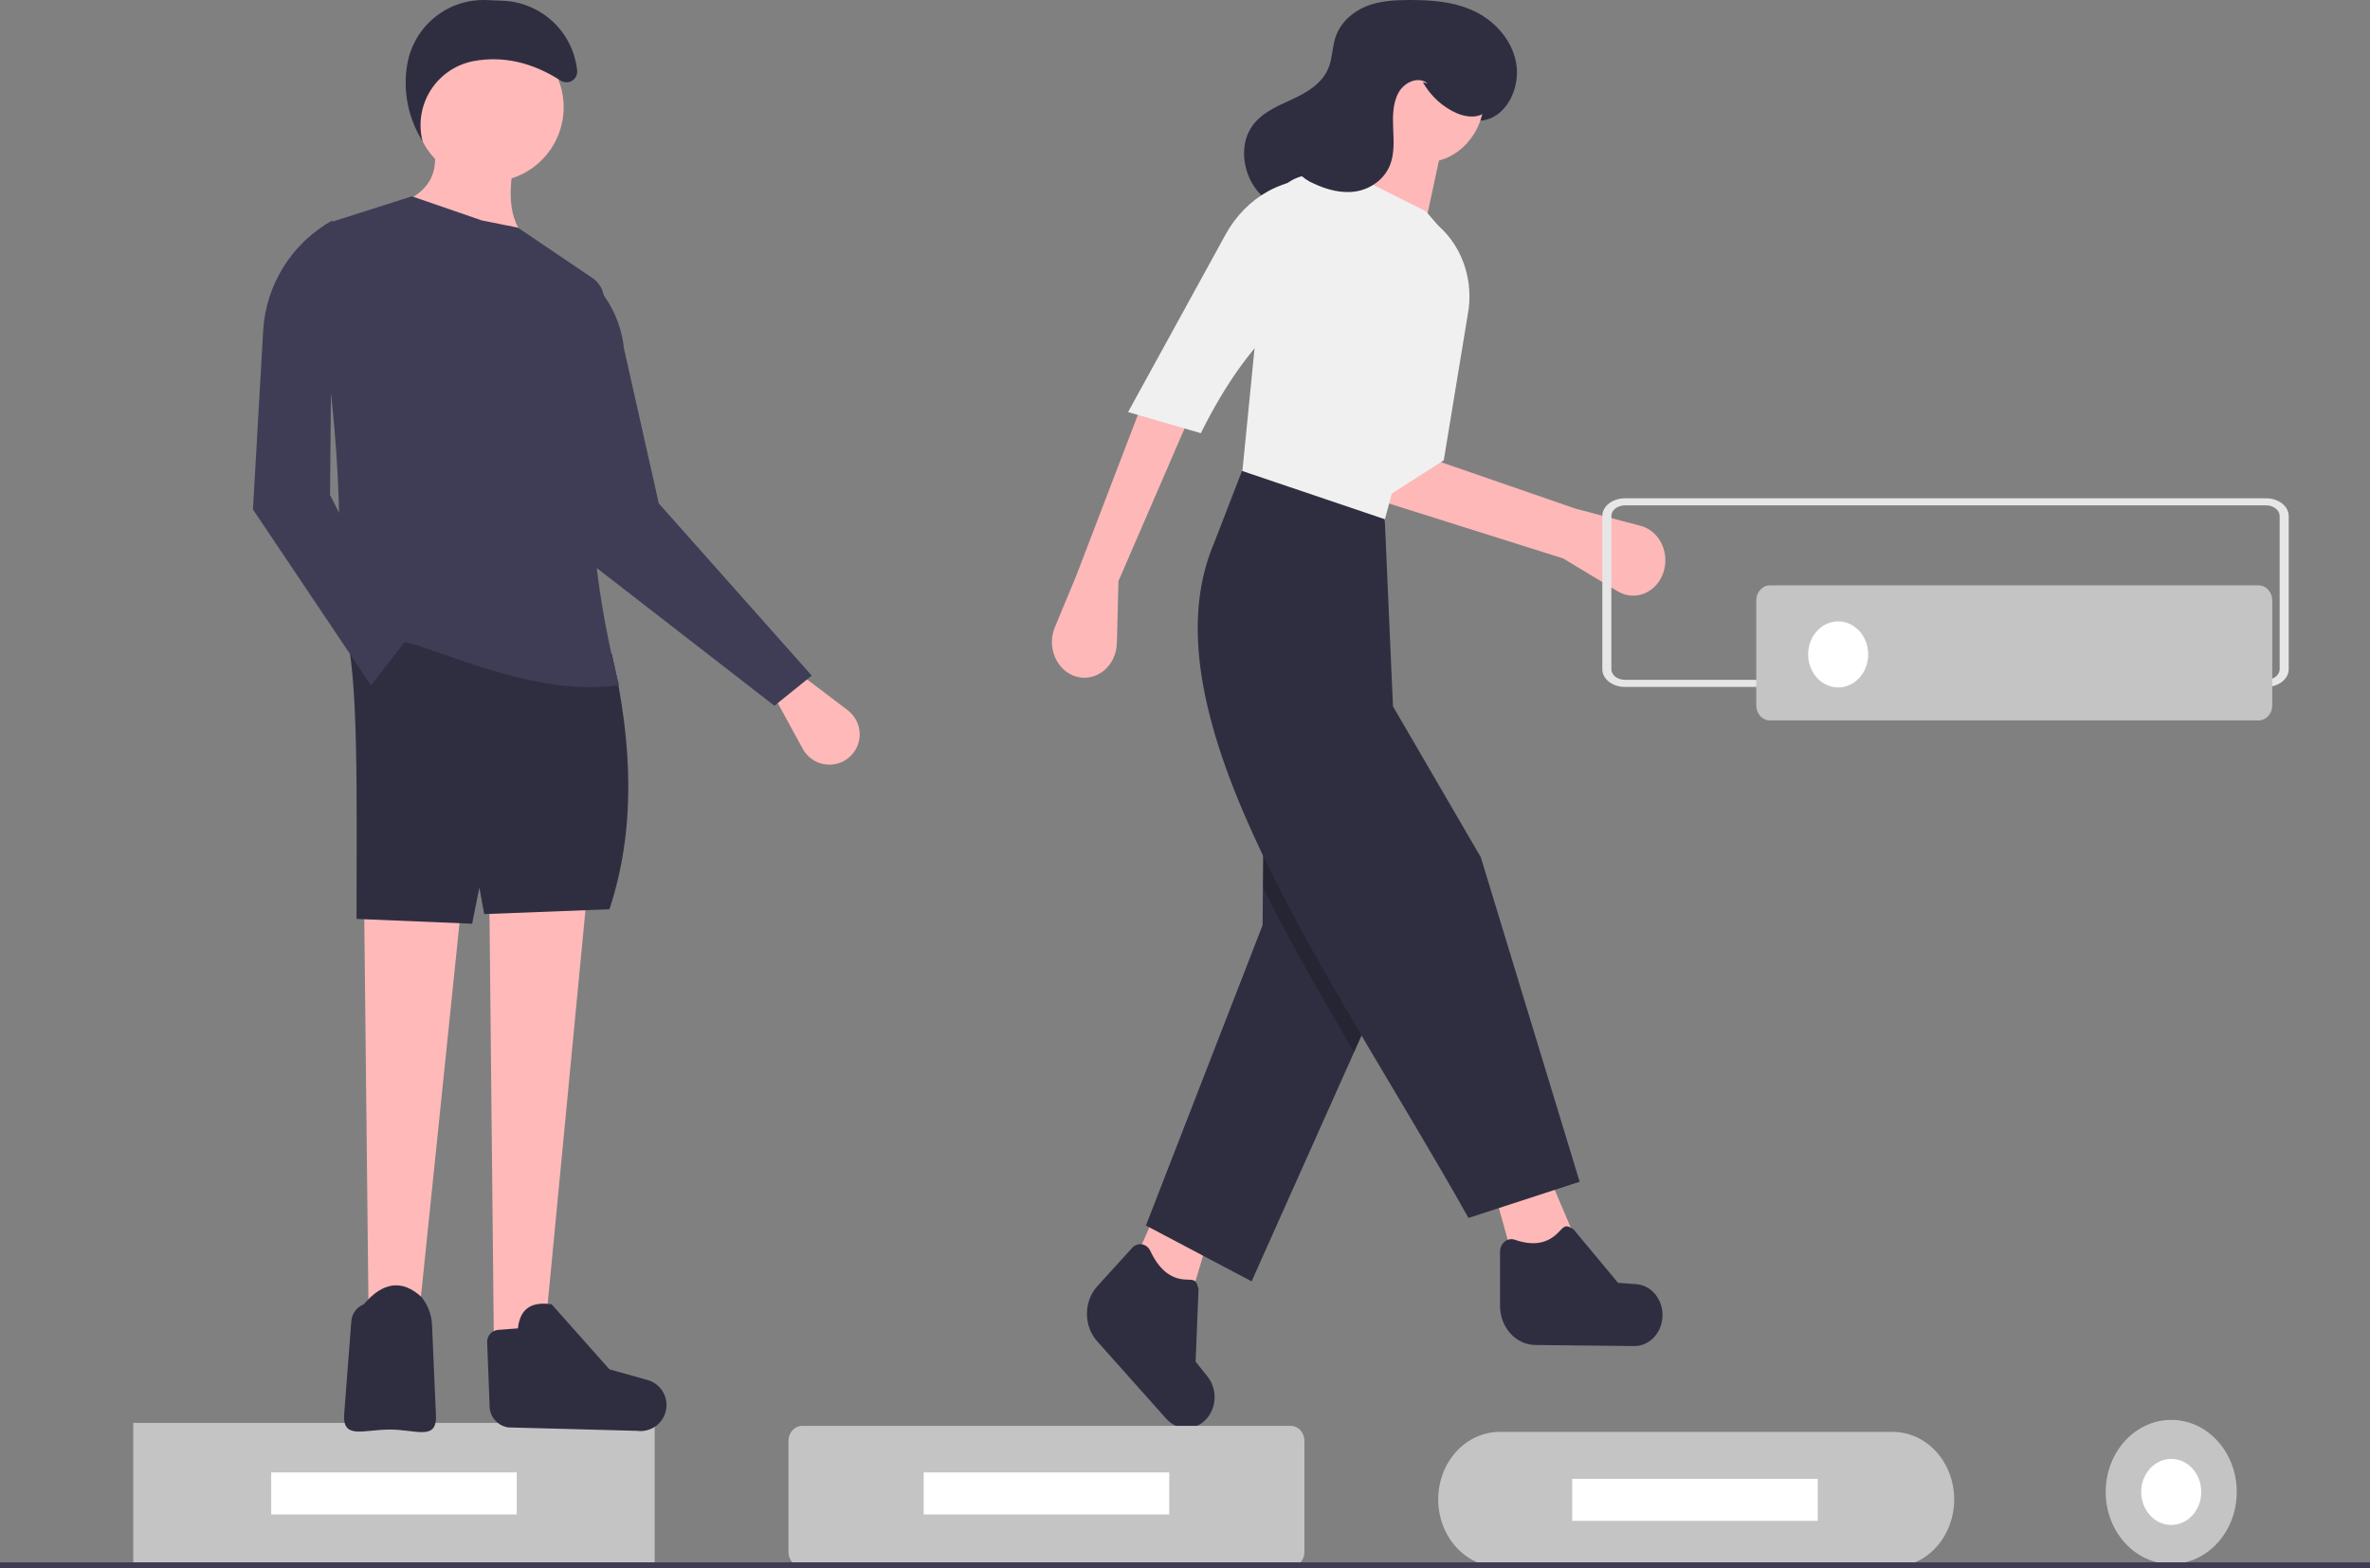 <svg width="609" height="403" viewBox="0 0 609 403" fill="none" xmlns="http://www.w3.org/2000/svg">
<rect x="0" y="0" width="609" height="403" fill="#808080" stroke="none"/>
<g clip-path="url(#clip0)">
<path d="M348.522 56.399C352.049 56.804 355.589 55.772 358.469 53.497C361.319 51.224 363.741 48.367 365.603 45.083C368.882 39.644 371.247 33.603 372.584 27.246C373.69 28.707 375.137 29.809 376.77 30.433C378.402 31.058 380.159 31.181 381.85 30.79C387.37 29.428 390.68 22.347 389.603 16.241C388.527 10.134 383.971 5.293 378.771 2.842C373.572 0.391 367.778 -0.013 362.121 0C358.391 0.009 354.589 0.201 351.086 1.607C347.582 3.014 344.372 5.818 343.127 9.684C342.347 12.108 342.372 14.791 341.485 17.17C339.874 21.489 335.696 23.848 331.775 25.637C327.853 27.427 323.591 29.244 321.278 33.159C318.667 37.58 319.421 43.75 322.298 47.967C325.176 52.183 329.797 54.628 334.5 55.65C339.204 56.673 344.049 56.42 348.838 56.163" fill="#2F2E41"/>
<path d="M305.713 334.262L290.259 326.893L298.645 307.916L311.125 315.947L305.713 334.262Z" fill="#FEB8B8"/>
<path d="M362.881 236.959L347.955 270.341L321.616 329.256L294.459 314.907L324.437 237.735L324.522 228.02L324.79 197.791L362.881 236.959Z" fill="#2F2E41"/>
<path d="M405.204 319.173L389.333 325.378L383.689 305.212L397.797 301.722L405.204 319.173Z" fill="#FEB8B8"/>
<path d="M401.677 143.499L353.711 128.374L367.819 117.904L404.851 130.701L421.596 135.12C422.779 135.432 423.885 136.028 424.835 136.863C425.785 137.699 426.556 138.755 427.092 139.956C427.629 141.157 427.918 142.473 427.939 143.81C427.96 145.148 427.712 146.474 427.214 147.695C426.746 148.84 426.068 149.867 425.221 150.711C424.375 151.554 423.379 152.195 422.296 152.595C421.213 152.994 420.067 153.143 418.929 153.031C417.792 152.919 416.687 152.55 415.686 151.946L401.677 143.499Z" fill="#FEB8B8"/>
<path d="M370.993 118.292L351.595 130.701C349.883 115.182 358.322 87.556 368.876 57.407C371.967 59.868 374.393 63.205 375.895 67.062C377.397 70.919 377.919 75.152 377.406 79.31L370.993 118.292Z" fill="#F0F0F0"/>
<path d="M287.405 149.316L286.997 165.234C286.962 166.62 286.641 167.979 286.06 169.209C285.479 170.439 284.652 171.508 283.641 172.336C282.63 173.165 281.461 173.731 280.223 173.992C278.985 174.253 277.709 174.202 276.492 173.843C275.319 173.498 274.228 172.875 273.297 172.019C272.365 171.163 271.615 170.093 271.098 168.885C270.581 167.677 270.309 166.36 270.303 165.025C270.296 163.69 270.555 162.369 271.06 161.156L276.472 148.152L293.401 103.943L305.04 108.597L287.405 149.316Z" fill="#FEB8B8"/>
<path d="M366.231 41.701C374.607 41.701 381.397 34.235 381.397 25.025C381.397 15.816 374.607 8.35 366.231 8.35C357.855 8.35 351.065 15.816 351.065 25.025C351.065 34.235 357.855 41.701 366.231 41.701Z" fill="#FEB8B8"/>
<path d="M365.703 60.122L348.068 50.814L356.885 29.097L371.698 32.2L365.703 60.122Z" fill="#FEB8B8"/>
<path d="M354.416 138.845L318.442 129.15L325.666 56.339C325.997 53.002 327.506 49.941 329.869 47.815C332.232 45.689 335.26 44.669 338.3 44.973L350.184 46.16L366.408 54.304L372.403 61.285L370.574 69.887C372.279 87.606 370.965 102.981 361.596 112.105L354.416 138.845Z" fill="#F0F0F0"/>
<path d="M308.567 111.311L289.874 105.882L314.935 60.243C317.565 55.453 321.381 51.585 325.937 49.091C330.493 46.597 335.6 45.581 340.661 46.161L331.139 80.675C322.334 87.98 314.937 98.481 308.567 111.311Z" fill="#F0F0F0"/>
<path opacity="0.2" d="M362.881 236.959L347.955 270.341C339.515 256.031 331.372 241.818 324.522 228.02L324.79 197.791L362.881 236.959Z" fill="black"/>
<path d="M405.909 303.661L377.341 312.968C342.554 250.871 292.743 183.951 312.093 139.233L319.147 121.006L355.827 133.416L357.943 181.503L380.515 220.284L405.909 303.661Z" fill="#2F2E41"/>
<path d="M419.927 345.883L394.538 345.609C392.123 345.592 389.813 344.525 388.11 342.641C386.408 340.757 385.453 338.209 385.453 335.554V321.637C385.451 321.134 385.557 320.637 385.763 320.186C385.968 319.736 386.267 319.346 386.635 319.046C387.003 318.746 387.43 318.546 387.882 318.462C388.334 318.377 388.797 318.411 389.234 318.56C393.82 320.177 397.575 319.639 400.406 316.708C402.104 314.952 402.302 314.599 404.322 315.877L415.785 329.644L420.433 329.973C422.176 330.097 423.82 330.909 425.061 332.26C426.303 333.611 427.058 335.41 427.189 337.325C427.264 338.421 427.131 339.523 426.8 340.56C426.468 341.598 425.945 342.549 425.262 343.353C424.58 344.157 423.754 344.797 422.835 345.232C421.917 345.668 420.927 345.889 419.927 345.883Z" fill="#2F2E41"/>
<path d="M299.714 364.599L281.938 344.665C280.242 342.775 279.294 340.224 279.302 337.569C279.31 334.913 280.273 332.369 281.98 330.492L290.93 320.651C291.252 320.294 291.647 320.025 292.082 319.866C292.516 319.707 292.979 319.663 293.432 319.738C293.885 319.812 294.316 320.003 294.689 320.294C295.063 320.586 295.369 320.97 295.582 321.415C297.785 326.124 300.786 328.663 304.673 328.792C307.003 328.869 307.37 328.774 307.977 331.248L307.228 349.895L310.303 353.743C311.456 355.185 312.096 357.037 312.106 358.958C312.115 360.878 311.492 362.738 310.353 364.193C309.701 365.027 308.899 365.703 307.997 366.179C307.095 366.655 306.114 366.92 305.114 366.958C304.115 366.996 303.119 366.806 302.189 366.4C301.26 365.994 300.417 365.381 299.714 364.599Z" fill="#2F2E41"/>
<path d="M365.62 21.134C367.696 24.767 370.782 27.567 374.42 29.12C376.996 30.211 380.266 30.482 382.199 28.316C383.6 26.746 383.879 24.33 383.681 22.142C383.06 15.312 378.392 9.365 372.599 6.806C366.807 4.246 360.12 4.806 354.339 7.397C348.885 9.841 343.705 14.849 343.412 21.317C343.261 24.632 344.353 28.282 342.735 31.084C341.516 33.194 339.162 34.051 337.053 34.985C334.945 35.92 332.682 37.394 332.249 39.848C332.144 40.692 332.22 41.552 332.472 42.358C332.725 43.163 333.145 43.892 333.701 44.487C334.822 45.664 336.149 46.578 337.601 47.175C341.039 48.785 344.824 49.789 348.519 49.166C352.213 48.544 355.785 46.07 357.231 42.281C358.344 39.363 358.116 36.07 357.987 32.908C357.859 29.747 357.898 26.38 359.433 23.703C360.968 21.026 364.532 19.528 366.826 21.439" fill="#2F2E41"/>
<path d="M582.297 176.515H417.552C414.341 176.515 411.738 174.476 411.734 171.964V132.592C411.738 130.08 414.341 128.041 417.552 128.041H582.297C585.508 128.041 588.111 130.08 588.114 132.592V171.963C588.112 174.476 585.508 176.512 582.297 176.515ZM417.552 129.86C415.625 129.86 414.063 131.083 414.061 132.591V171.962C414.061 173.469 415.625 174.691 417.552 174.692H582.297C584.224 174.692 585.785 173.469 585.787 171.962V132.592C585.787 131.085 584.224 129.863 582.297 129.861L417.552 129.86Z" fill="#E6E6E6"/>
<path d="M454.802 150.416C453.872 150.417 452.98 150.824 452.323 151.547C451.665 152.27 451.295 153.25 451.294 154.273V181.271C451.295 182.293 451.665 183.273 452.323 183.996C452.98 184.719 453.872 185.126 454.802 185.127H580.374C581.304 185.126 582.196 184.719 582.853 183.996C583.511 183.273 583.881 182.293 583.882 181.271V154.273C583.881 153.25 583.511 152.27 582.853 151.547C582.196 150.824 581.304 150.417 580.374 150.416H454.802Z" fill="#C4C4C4"/>
<path d="M472.34 176.642C476.602 176.642 480.057 172.844 480.057 168.157C480.057 163.471 476.602 159.672 472.34 159.672C468.078 159.672 464.623 163.471 464.623 168.157C464.623 172.844 468.078 176.642 472.34 176.642Z" fill="white"/>
<path d="M168.229 365.627H34.238V401.881H168.229V365.627Z" fill="#C4C4C4"/>
<path d="M206.111 366.398C205.181 366.399 204.29 366.806 203.632 367.529C202.975 368.252 202.605 369.232 202.604 370.255V398.795C202.605 399.818 202.975 400.798 203.632 401.521C204.29 402.244 205.181 402.651 206.111 402.652H331.684C332.614 402.651 333.505 402.244 334.163 401.521C334.821 400.798 335.19 399.818 335.192 398.795V370.255C335.19 369.232 334.821 368.252 334.163 367.529C333.505 366.806 332.614 366.399 331.684 366.398H206.111Z" fill="#C4C4C4"/>
<path d="M385.351 367.941C381.164 367.941 377.15 369.769 374.19 373.024C371.229 376.279 369.566 380.694 369.566 385.297C369.566 389.9 371.229 394.314 374.19 397.569C377.15 400.824 381.164 402.652 385.351 402.652H486.37C490.556 402.652 494.571 400.824 497.531 397.569C500.492 394.314 502.154 389.9 502.154 385.297C502.154 380.694 500.492 376.279 497.531 373.024C494.571 369.769 490.556 367.941 486.37 367.941H385.351Z" fill="#C4C4C4"/>
<path d="M557.925 401.881C567.224 401.881 574.762 393.593 574.762 383.368C574.762 373.144 567.224 364.855 557.925 364.855C548.627 364.855 541.089 373.144 541.089 383.368C541.089 393.593 548.627 401.881 557.925 401.881Z" fill="#C4C4C4"/>
<path d="M557.926 391.853C562.188 391.853 565.643 388.054 565.643 383.368C565.643 378.682 562.188 374.883 557.926 374.883C553.664 374.883 550.209 378.682 550.209 383.368C550.209 388.054 553.664 391.853 557.926 391.853Z" fill="white"/>
<path d="M609 401.457H0V403H609V401.457Z" fill="#3F3D56"/>
<path d="M132.781 378.354H69.686V389.153H132.781V378.354Z" fill="white"/>
<path d="M300.445 378.354H237.35V389.153H300.445V378.354Z" fill="white"/>
<path d="M467.095 380H404V390.799H467.095V380Z" fill="white"/>
<path d="M218.209 194.599C217.329 195.359 216.29 195.911 215.169 196.217C214.048 196.523 212.872 196.573 211.729 196.366C210.585 196.158 209.503 195.697 208.561 195.017C207.618 194.336 206.84 193.454 206.284 192.434L198.068 177.383L204.281 172.233L217.824 182.493C218.75 183.195 219.507 184.094 220.04 185.125C220.573 186.157 220.869 187.294 220.906 188.455C220.943 189.615 220.72 190.769 220.253 191.832C219.786 192.896 219.088 193.841 218.209 194.599Z" fill="#FFB9B9"/>
<path d="M107.706 337.628H94.708L93.471 223.746H119.465L107.706 337.628Z" fill="#FFB9B9"/>
<path d="M139.89 343.817H126.892L125.655 222.508L151.649 221.27L139.89 343.817Z" fill="#FFB9B9"/>
<path d="M125.655 46.734C115.058 46.734 106.468 38.144 106.468 27.547C106.468 16.951 115.058 8.36 125.655 8.36C136.251 8.36 144.841 16.951 144.841 27.547C144.841 38.144 136.251 46.734 125.655 46.734Z" fill="#FFB9B9"/>
<path d="M135.557 61.588L102.754 52.304C110.09 49.45 112.922 44.472 111.419 37.45H133.081C130.297 48.029 130.285 56.661 135.557 61.588Z" fill="#FFB9B9"/>
<path d="M107.087 166.186L100.898 182.278L94.708 172.994L102.754 164.948L107.087 166.186Z" fill="#FFB9B9"/>
<path d="M144.066 20.706C136.606 15.918 129.167 14.341 121.746 15.688C119.489 16.109 117.342 16.99 115.439 18.275C113.537 19.56 111.918 21.223 110.684 23.159C109.451 25.096 108.628 27.265 108.267 29.533C107.907 31.8 108.016 34.118 108.588 36.342C108.603 36.402 108.619 36.462 108.634 36.522L107.525 34.437C104.584 28.91 103.58 22.556 104.674 16.391C105.515 11.657 108.044 7.388 111.792 4.377C115.541 1.366 120.254 -0.183 125.058 0.017L129.233 0.191C134.036 0.391 138.607 2.314 142.109 5.607C145.611 8.9 147.81 13.344 148.305 18.126C148.357 18.642 148.262 19.163 148.031 19.628C147.8 20.092 147.442 20.482 146.999 20.752C146.555 21.022 146.045 21.161 145.526 21.152C145.007 21.144 144.501 20.989 144.066 20.706Z" fill="#2F2E41"/>
<path d="M208.59 173.613L198.997 181.35L146.698 140.81L149.793 70.253C152.734 72.606 155.179 75.519 156.988 78.823C158.796 82.127 159.932 85.757 160.328 89.503L169.289 129.36L208.59 173.613Z" fill="#3F3D56"/>
<path d="M156.601 233.648L124.417 234.886L123.179 228.078L121.322 237.362L91.614 236.124C91.618 206.022 92.261 172.761 88.519 161.234L157.22 168.043C162.63 191.365 163.297 213.46 156.601 233.648Z" fill="#2F2E41"/>
<path d="M100.221 367.336C93.274 367.336 87.827 370.034 88.46 363.115L90.259 339.721C90.294 338.73 90.616 337.771 91.186 336.96C91.756 336.148 92.55 335.521 93.471 335.152C98.422 329.348 103.373 328.729 108.325 333.296C109.935 335.308 110.873 337.774 111.009 340.348L112.016 363.582C112.365 370.335 106.983 367.336 100.221 367.336Z" fill="#2F2E41"/>
<path d="M163.666 367.665L130.633 366.79C129.266 366.6 128.016 365.912 127.125 364.856C126.234 363.801 125.765 362.454 125.807 361.074L125.184 344.932C125.144 344.137 125.417 343.357 125.943 342.76C126.469 342.162 127.208 341.793 128.002 341.732L133.081 341.342C133.684 335.815 137.049 334.474 141.746 335.152L156.601 351.863L166.389 354.604C167.958 355.044 169.313 356.041 170.199 357.409C171.084 358.778 171.44 360.422 171.198 362.034C170.937 363.775 169.999 365.343 168.589 366.397C167.179 367.451 165.41 367.907 163.666 367.665Z" fill="#2F2E41"/>
<path d="M159.076 176.089C140.564 178.455 123.507 171.287 107.396 165.876C100.123 163.434 92.795 165.984 86.043 161.853C88.963 133.094 86.128 100.699 79.926 66.176C79.572 64.222 79.941 62.206 80.965 60.503C81.988 58.801 83.596 57.529 85.488 56.925L105.849 50.447L123.797 56.636L133.081 58.493L152.198 71.41C153.314 72.163 154.189 73.223 154.717 74.462C155.244 75.7 155.403 77.065 155.174 78.392C149.431 110.859 150.762 144.183 159.076 176.089Z" fill="#3F3D56"/>
<path d="M103.992 164.948L95.327 176.089L65 130.907L67.623 85.006C67.957 79.159 69.764 73.493 72.877 68.532C75.989 63.572 80.306 59.48 85.424 56.636L84.805 127.194L103.992 164.948Z" fill="#3F3D56"/>
</g>
<defs>
<clipPath id="clip0">
<rect width="609" height="403" fill="white"/>
</clipPath>
</defs>
</svg>

